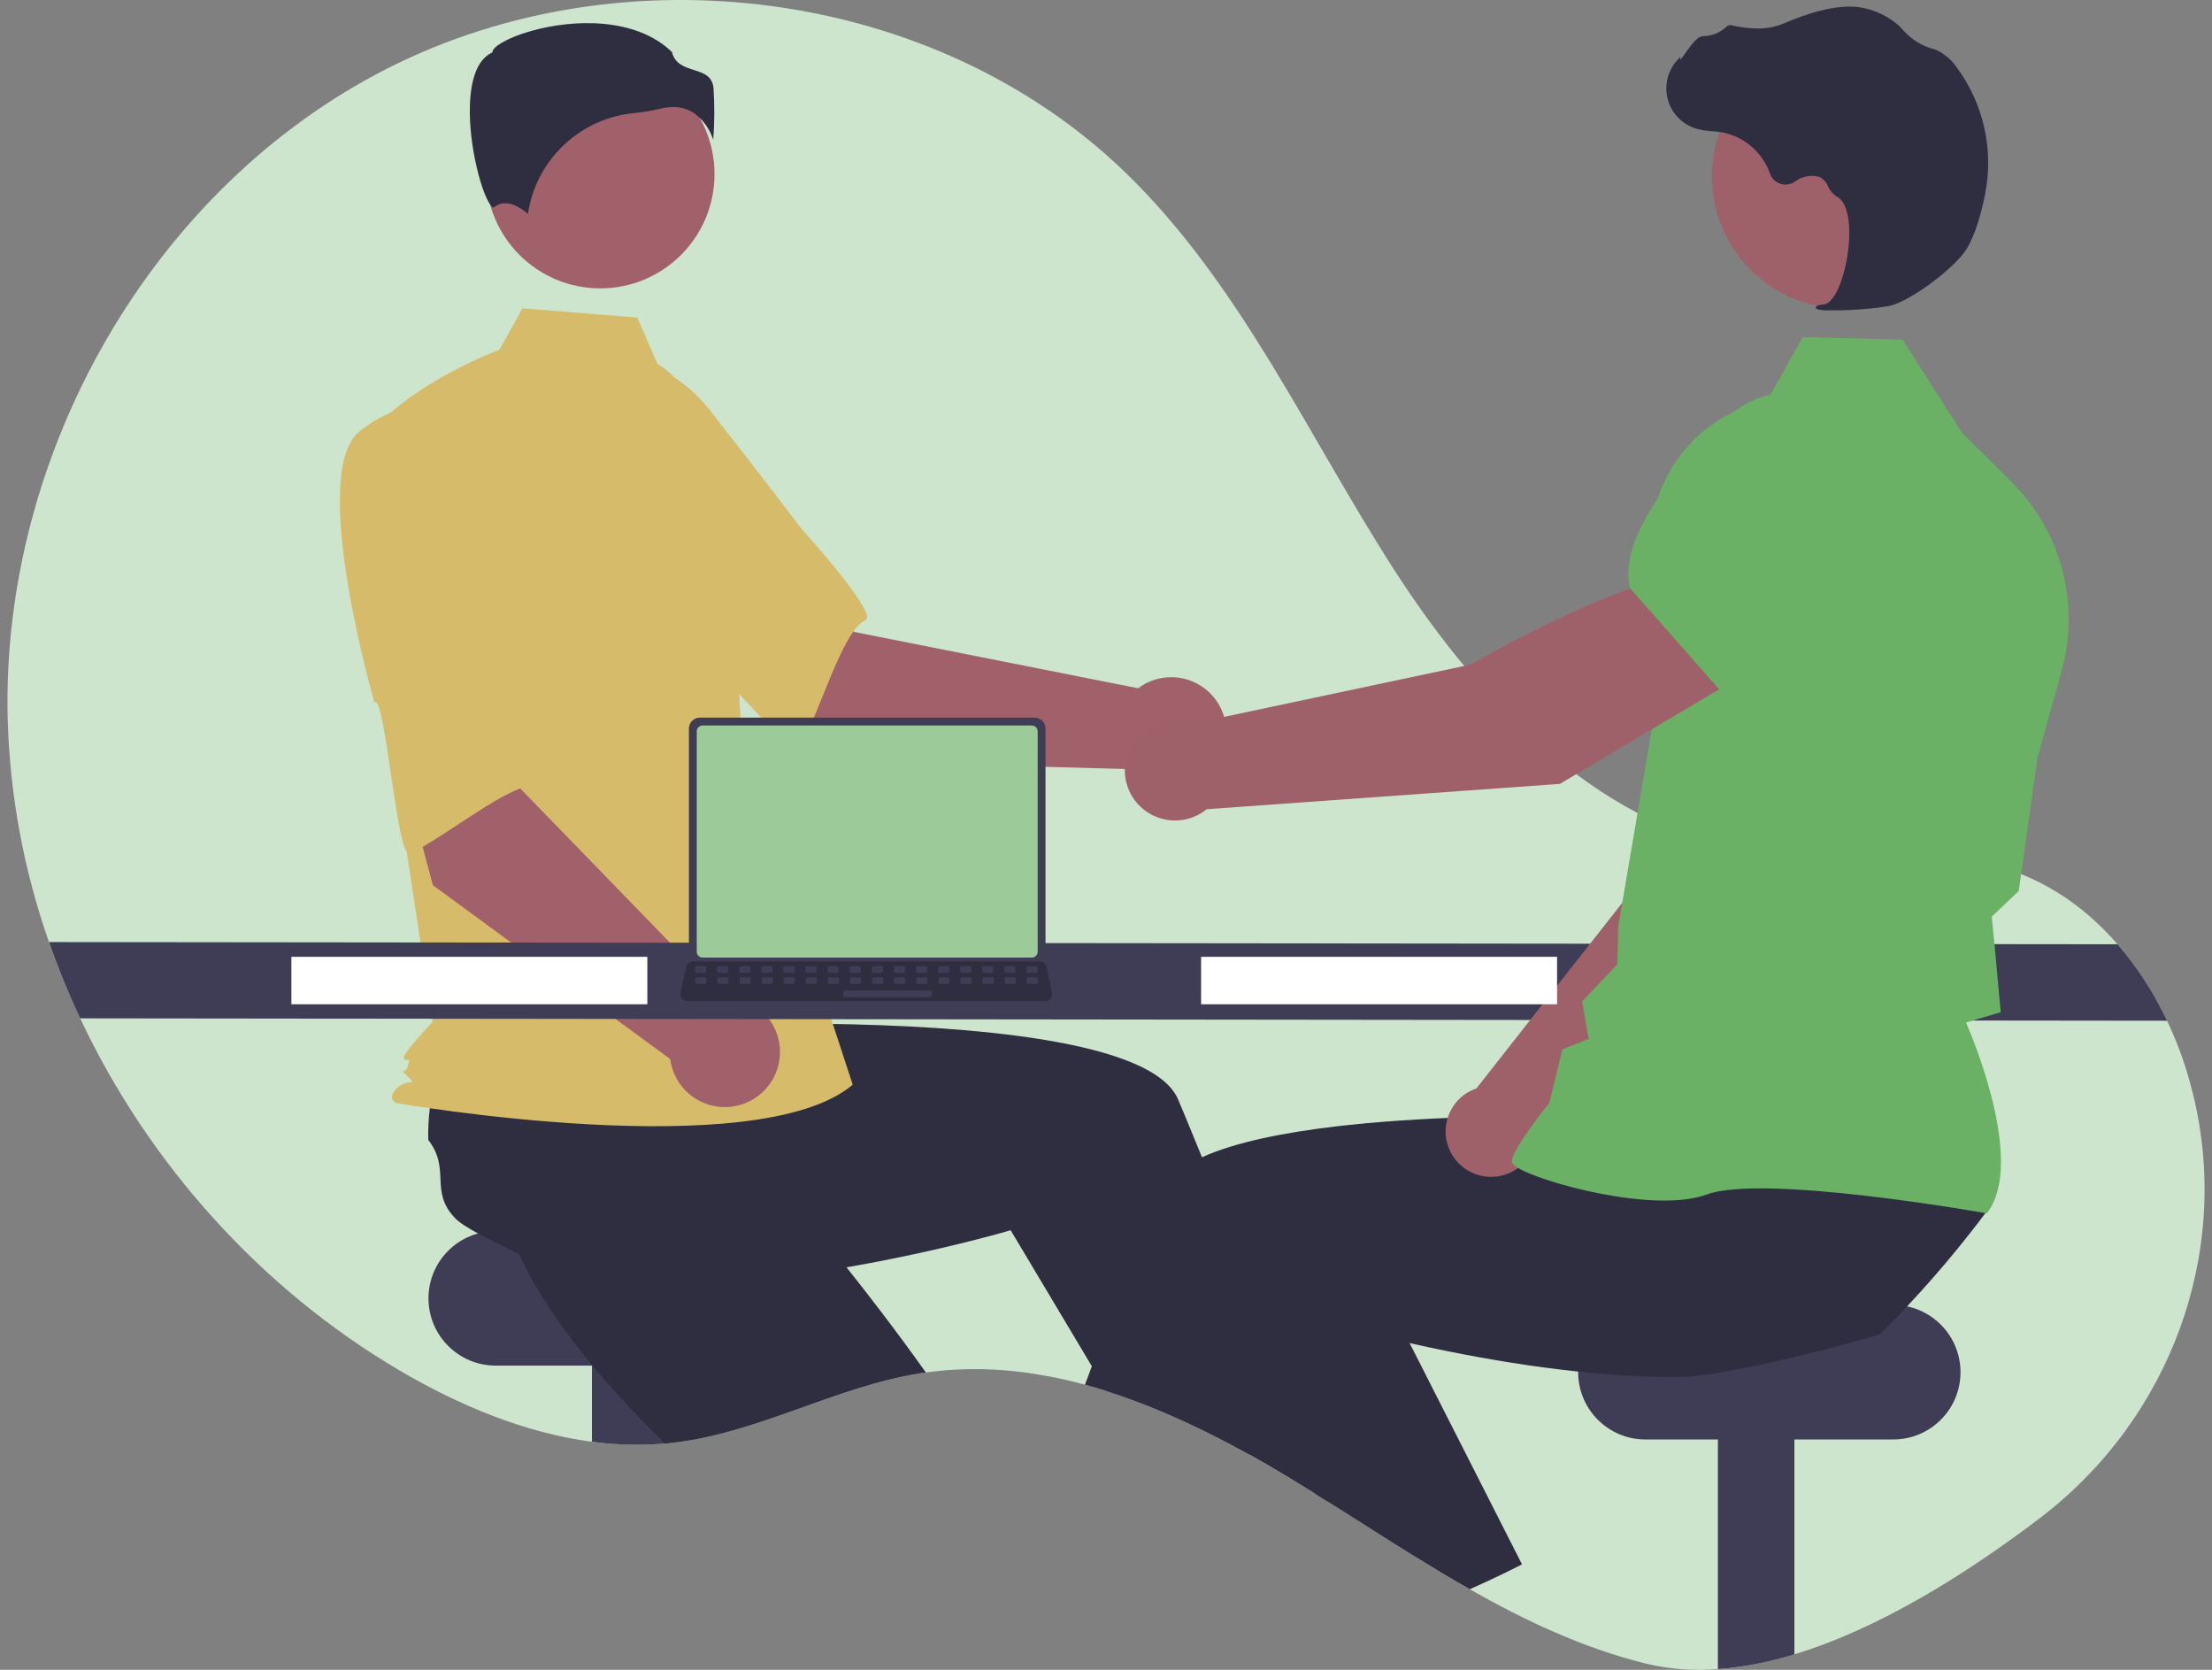 <svg width="106" height="80" viewBox="0 0 106 80" fill="none" xmlns="http://www.w3.org/2000/svg">
<rect x="0" y="0" width="106" height="80" fill="#808080" stroke="none"/>
<g id="undraw_interview_re_e5jn 2" clip-path="url(#clip0_12_83165)">
<path id="Vector" d="M97.772 72.716C94.322 75.343 90.119 78.004 85.987 79.258C84.796 79.631 83.567 79.869 82.323 79.967C81.16 80.061 79.989 79.97 78.854 79.698C75.872 78.957 73.106 77.658 70.43 76.14C69.555 75.643 68.691 75.124 67.832 74.593C66.429 73.727 65.041 72.829 63.648 71.954C63.44 71.821 63.232 71.691 63.024 71.562H63.023C62.687 71.351 62.349 71.143 62.012 70.938C61.952 70.901 61.893 70.866 61.832 70.829C61.194 70.442 60.545 70.065 59.885 69.696C59.804 69.651 59.723 69.606 59.642 69.562C58.365 68.853 57.053 68.211 55.71 67.637C54.828 67.266 53.935 66.931 53.033 66.645H53.031C52.686 66.537 52.34 66.434 51.993 66.341C50.951 66.055 49.889 65.847 48.816 65.719C47.337 65.54 45.842 65.552 44.367 65.754C44.267 65.768 44.168 65.782 44.069 65.799C40.076 66.438 36.431 68.594 32.421 69.102C32.291 69.118 32.162 69.133 32.032 69.145C31.976 69.15 31.92 69.156 31.865 69.16C30.699 69.26 29.526 69.231 28.367 69.074C25.128 68.647 21.974 67.321 19.135 65.651C12.498 61.745 7.114 55.742 3.842 48.789C3.28 47.598 2.781 46.377 2.347 45.134C1.134 41.684 0.466 38.067 0.367 34.412C0.06 21.73 7.266 9.007 18.58 3.272C29.896 -2.464 44.781 -0.567 53.907 8.244C59.443 13.589 62.646 20.832 66.812 27.303C70.978 33.773 76.9 39.953 84.537 40.895C88.427 41.376 92.499 40.447 96.228 41.655C98.292 42.325 100.054 43.606 101.473 45.239C102.427 46.346 103.225 47.579 103.846 48.903C104.301 49.86 104.67 50.855 104.949 51.877C105.001 52.066 105.049 52.254 105.096 52.442C106.953 60.029 103.985 67.982 97.772 72.716Z" fill="#CDE5CC"/>
<path id="Vector_2" d="M35.633 58.981H23.755C21.976 58.981 20.533 60.424 20.533 62.204V62.204C20.533 63.983 21.976 65.426 23.755 65.426H35.633C37.413 65.426 38.855 63.983 38.855 62.204C38.855 60.424 37.413 58.981 35.633 58.981Z" fill="#3F3D56"/>
<path id="Vector_3" d="M32.032 63.783V69.145C30.811 69.263 29.582 69.239 28.367 69.074V63.783H32.032Z" fill="#3F3D56"/>
<path id="Vector_4" d="M44.367 65.754C44.267 65.768 44.169 65.782 44.069 65.799C40.076 66.438 36.432 68.594 32.421 69.102C32.291 69.118 32.162 69.133 32.032 69.145C31.976 69.15 31.921 69.156 31.865 69.16C30.886 68.201 29.906 67.18 28.986 66.122C28.487 65.55 28.005 64.966 27.551 64.374C26.373 62.848 25.375 61.279 24.715 59.737C24.782 58.998 24.322 57.288 24.103 55.979L24.101 55.978C24.008 55.428 23.957 54.951 24.004 54.644C24.272 52.872 25.719 53.075 26.163 51.339C26.565 51.006 26.992 50.706 27.441 50.441C27.516 50.397 27.591 50.352 27.67 50.308L32.497 46.972L34.342 48.782L37.149 51.536L40.192 54.52L37.609 57.129C37.609 57.129 39.767 59.617 42.291 62.934C42.968 63.825 43.672 64.776 44.367 65.754Z" fill="#2F2E41"/>
<path id="Vector_5" d="M85.988 63.783V79.259C84.796 79.631 83.567 79.869 82.323 79.967V63.783H85.988Z" fill="#3F3D56"/>
<path id="Vector_6" d="M90.726 62.52H78.848C77.069 62.52 75.626 63.962 75.626 65.742V65.742C75.626 67.521 77.069 68.964 78.848 68.964H90.726C92.506 68.964 93.948 67.521 93.948 65.742C93.948 63.962 92.506 62.52 90.726 62.52Z" fill="#3F3D56"/>
<path id="Vector_7" d="M61.832 70.829C61.194 70.442 60.545 70.065 59.885 69.696C59.804 69.651 59.723 69.606 59.643 69.562L60.077 69.376L61.25 68.872L61.261 68.867L61.274 68.91L61.832 70.829Z" fill="#FFB6B6"/>
<path id="Vector_8" d="M63.649 71.954C63.441 71.821 63.233 71.691 63.025 71.562H63.023C62.687 71.351 62.35 71.143 62.013 70.938C61.953 70.901 61.894 70.866 61.833 70.829C61.195 70.442 60.546 70.064 59.886 69.695C59.805 69.651 59.724 69.606 59.643 69.561C58.366 68.853 57.054 68.211 55.711 67.637C54.829 67.266 53.936 66.931 53.033 66.645H53.032L52.323 65.459L49.133 60.115L48.431 58.941C48.431 58.941 46.039 59.649 42.654 60.327C41.422 60.575 40.06 60.817 38.631 61.022C37.103 61.239 35.501 61.413 33.909 61.496C33.149 61.536 32.392 61.557 31.647 61.55C29.72 61.538 27.869 61.357 26.248 60.927C25.707 60.419 24.077 59.728 22.909 59.095H22.908C22.418 58.83 22.011 58.576 21.797 58.35C20.566 57.048 21.618 56.033 20.523 54.613C20.509 54.092 20.535 53.571 20.603 53.054C20.614 52.968 20.626 52.881 20.64 52.792L20.985 46.934L23.547 46.596L27.447 46.08L31.671 45.522L32.136 49.163C32.136 49.163 35.425 48.996 39.593 49.052C46.286 49.143 55.242 49.81 56.455 52.673C56.569 52.943 56.683 53.214 56.797 53.486C57.067 54.136 57.335 54.788 57.6 55.445C58.562 57.82 59.479 60.218 60.317 62.485C60.837 63.895 61.328 65.255 61.779 66.528C62.142 67.551 62.478 68.519 62.785 69.41C63.065 70.224 63.319 70.973 63.545 71.645C63.581 71.75 63.615 71.854 63.649 71.954Z" fill="#2F2E41"/>
<path id="Vector_9" d="M40.075 36.461L31.98 29.586L37.246 24.257L40.92 30.274L54.539 32.974C54.948 32.666 55.439 32.484 55.95 32.45C56.461 32.415 56.972 32.53 57.419 32.781C57.866 33.032 58.23 33.407 58.467 33.861C58.705 34.315 58.805 34.829 58.756 35.339C58.706 35.849 58.509 36.334 58.189 36.734C57.869 37.134 57.44 37.433 56.953 37.593C56.466 37.753 55.943 37.769 55.448 37.637C54.953 37.505 54.506 37.232 54.164 36.851L40.075 36.461Z" fill="#A0616A"/>
<path id="Vector_10" d="M24.827 20.552C23.891 23.595 32.8 30.853 32.8 30.853C32.899 30.122 37.95 36.422 38.294 35.852C39.27 34.23 40.345 30.222 41.472 29.71C42.117 29.417 38.418 25.345 38.418 25.345C38.418 25.345 36.531 22.848 34.04 19.684C33.352 18.777 32.446 18.058 31.406 17.595C30.365 17.132 29.225 16.94 28.09 17.036C28.09 17.036 25.762 17.509 24.827 20.552Z" fill="#D6BC6A"/>
<path id="Vector_11" d="M28.765 13.816C31.789 13.816 34.24 11.365 34.24 8.341C34.24 5.318 31.789 2.867 28.765 2.867C25.742 2.867 23.291 5.318 23.291 8.341C23.291 11.365 25.742 13.816 28.765 13.816Z" fill="#A0616A"/>
<path id="Vector_12" d="M31.504 17.434C32.683 18.135 33.389 19.423 33.794 20.734C34.543 23.161 34.995 25.67 35.138 28.207L35.565 35.8L40.863 51.967C36.272 55.852 19.013 52.85 19.013 52.85C19.013 52.85 18.483 52.673 19.013 52.144C19.543 51.614 20.059 52.083 19.529 51.553C18.999 51.024 19.364 51.614 19.541 51.084C19.718 50.554 19.541 50.907 19.364 50.731C19.188 50.554 20.731 48.965 20.731 48.965L19.319 39.685L17.553 20.966C19.672 18.317 23.934 16.755 23.934 16.755L25.035 14.773L30.541 15.213L31.504 17.434Z" fill="#D6BC6A"/>
<path id="Vector_13" d="M33.279 5.432C33.704 5.75 34.019 6.193 34.18 6.698C34.242 5.872 34.245 5.042 34.192 4.214C34.127 3.633 33.718 3.502 33.244 3.351C32.816 3.214 32.332 3.059 32.202 2.495C30.481 0.821 27.485 0.905 25.435 1.489C24.307 1.81 23.658 2.223 23.6 2.465L23.588 2.515L23.542 2.538C22.672 2.973 22.503 4.345 22.514 5.421C22.535 7.446 23.235 9.747 23.629 9.934C23.65 9.944 23.655 9.94 23.664 9.933C24.257 9.458 24.981 9.969 25.299 10.246C25.487 8.987 26.091 7.827 27.015 6.952C27.939 6.076 29.13 5.536 30.397 5.416C30.811 5.376 31.222 5.308 31.626 5.21C31.831 5.157 32.042 5.13 32.254 5.128C32.618 5.123 32.976 5.229 33.279 5.432Z" fill="#2F2E41"/>
<path id="Vector_14" d="M26.381 44.709L24.706 43.851C24.617 43.787 24.553 43.693 24.527 43.586C24.501 43.479 24.514 43.366 24.564 43.268C24.614 43.17 24.698 43.093 24.8 43.052C24.902 43.01 25.016 43.007 25.12 43.042L26.795 43.9C26.885 43.964 26.948 44.058 26.974 44.165C27.001 44.272 26.987 44.385 26.937 44.483C26.887 44.581 26.803 44.658 26.701 44.699C26.599 44.741 26.485 44.744 26.381 44.709Z" fill="#6AB166"/>
<path id="Vector_15" d="M20.745 42.411L17.99 32.155L25.352 30.762L24.956 37.801L34.628 47.761C35.141 47.74 35.648 47.868 36.088 48.13C36.528 48.393 36.883 48.778 37.108 49.238C37.334 49.698 37.42 50.214 37.357 50.723C37.295 51.231 37.085 51.711 36.755 52.102C36.424 52.494 35.987 52.781 35.496 52.929C35.005 53.076 34.482 53.078 33.991 52.933C33.499 52.788 33.06 52.504 32.727 52.114C32.395 51.724 32.183 51.246 32.117 50.737L20.745 42.411Z" fill="#A0616A"/>
<path id="Vector_16" d="M17.238 20.656C14.739 22.629 17.946 33.663 17.946 33.663C18.443 33.118 19.02 41.172 19.627 40.898C21.352 40.119 24.513 37.431 25.732 37.65C26.429 37.775 25.699 32.323 25.699 32.323C25.699 32.323 25.565 29.196 25.312 25.177C25.262 24.04 24.925 22.933 24.332 21.961C23.739 20.989 22.91 20.183 21.921 19.617C21.921 19.617 19.736 18.684 17.238 20.656Z" fill="#D6BC6A"/>
<path id="Vector_17" d="M103.847 48.903L3.842 48.789C3.28 47.598 2.782 46.378 2.348 45.134L101.474 45.239C102.428 46.346 103.226 47.579 103.847 48.903Z" fill="#3F3D56"/>
<path id="Vector_18" d="M71.994 75.416C71.478 75.666 70.956 75.908 70.43 76.14C69.556 75.644 68.691 75.124 67.832 74.593L71.019 73.193L71.994 75.416Z" fill="#FFB6B6"/>
<path id="Vector_19" d="M95.229 58.003C94.711 58.698 94.176 59.379 93.625 60.047C93.117 60.662 92.596 61.266 92.061 61.857C91.84 62.102 91.616 62.346 91.388 62.588C90.967 63.039 90.537 63.482 90.097 63.918C89.306 64.167 87.704 64.606 85.987 65.015C84.737 65.312 83.427 65.594 82.323 65.773C81.704 65.884 81.079 65.951 80.451 65.973C79.706 65.979 78.949 65.959 78.189 65.918C77.332 65.873 76.475 65.802 75.627 65.711C73.422 65.48 71.286 65.12 69.444 64.75C68.769 64.616 68.135 64.479 67.551 64.347C66.445 64.098 65.52 63.865 64.851 63.688C64.096 63.491 63.667 63.364 63.667 63.364L61.778 66.528L60.797 68.169L60.077 69.376L59.885 69.695C59.804 69.651 59.723 69.606 59.642 69.561C58.365 68.853 57.053 68.211 55.71 67.637C54.828 67.266 53.934 66.931 53.032 66.645H53.031C52.686 66.536 52.34 66.434 51.992 66.341C52.101 66.049 52.211 65.755 52.322 65.459C52.529 64.906 52.741 64.349 52.956 63.787C53.423 62.569 53.905 61.333 54.402 60.103C54.809 59.094 55.223 58.088 55.643 57.096C55.836 56.639 56.229 56.237 56.779 55.884C57.041 55.719 57.316 55.572 57.599 55.444C59.172 54.728 61.489 54.262 64.043 53.962C64.254 53.938 64.466 53.914 64.68 53.892C66.794 53.669 69.037 53.554 71.135 53.501C72.185 53.474 73.198 53.464 74.141 53.463C74.445 53.463 74.741 53.464 75.029 53.466H75.03C75.807 53.469 76.522 53.481 77.152 53.493C77.274 53.496 77.393 53.5 77.509 53.502H77.511C77.589 53.504 77.666 53.506 77.742 53.507C79.118 53.543 79.962 53.586 79.962 53.586L80.289 51.018L80.356 50.5L80.419 50.007V50.006L80.427 49.944L80.479 49.943L81.389 49.925L89.036 49.776L93.213 49.694L92.551 52.532L91.458 57.215C91.57 57.955 95.267 57.375 95.229 58.003Z" fill="#2F2E41"/>
<path id="Vector_20" d="M72.936 74.948C72.624 75.108 72.309 75.264 71.993 75.416C71.476 75.666 70.955 75.907 70.429 76.14C69.555 75.643 68.69 75.124 67.831 74.593C66.428 73.726 65.04 72.829 63.647 71.954C63.439 71.821 63.231 71.691 63.023 71.562H63.022C62.448 70.71 61.863 69.823 61.273 68.909C61.264 68.897 61.256 68.884 61.249 68.872C61.097 68.639 60.946 68.405 60.797 68.169C59.853 66.691 58.904 65.149 57.982 63.575L60.315 62.485L64.652 60.461L65.4 60.112L67.55 64.347L69.469 68.124L69.896 68.964L72.936 74.948Z" fill="#2F2E41"/>
<path id="Vector_21" d="M73.59 54.619L84.647 43.957L87.711 35.279L83.191 33.314C80.869 35.538 78.359 42.465 78.359 42.465L70.751 52.145C70.692 52.166 70.633 52.187 70.574 52.213C70.231 52.364 69.934 52.601 69.709 52.901C69.485 53.201 69.342 53.553 69.293 53.925C69.245 54.296 69.294 54.674 69.434 55.021C69.574 55.368 69.802 55.673 70.095 55.907C70.388 56.141 70.736 56.295 71.105 56.355C71.475 56.414 71.854 56.378 72.205 56.248C72.557 56.119 72.869 55.901 73.112 55.615C73.354 55.33 73.519 54.987 73.59 54.619Z" fill="#9E616A"/>
<path id="Vector_22" d="M81.919 34.283L87.653 36.103L87.674 36.099C89.808 35.742 91.579 32.256 92.689 29.395C93.054 28.452 93.047 27.404 92.67 26.466C92.292 25.527 91.573 24.766 90.656 24.338C89.978 24.026 89.226 23.911 88.485 24.004C87.745 24.098 87.045 24.396 86.465 24.866L83.521 27.272L81.919 34.283Z" fill="#6AB166"/>
<path id="Vector_23" d="M95.206 58.131L95.24 58.087C97.028 55.714 94.582 49.839 94.212 48.987L95.875 48.494L95.585 45.327L95.446 43.915L96.739 42.687L96.743 42.655L97.633 36.326L98.796 32.136C99.235 30.552 99.244 28.881 98.823 27.292C98.402 25.704 97.566 24.256 96.401 23.097L94.022 20.735L91.171 16.274L86.392 16.15L84.674 19.203C83.076 19.529 81.643 20.406 80.624 21.68C79.606 22.954 79.067 24.545 79.101 26.175L79.263 34.303L77.548 44.372L77.5 46.201L75.817 47.977L76.128 49.772L74.869 50.274L74.253 52.825C74.018 53.12 72.464 55.083 72.45 55.631C72.448 55.713 72.507 55.794 72.635 55.885C73.64 56.605 79.261 58.164 81.79 57.227C84.485 56.229 95.045 58.102 95.151 58.121L95.206 58.131Z" fill="#6AB166"/>
<path id="Vector_24" d="M88.365 14.783C91.862 14.783 94.696 11.948 94.696 8.452C94.696 4.955 91.862 2.121 88.365 2.121C84.869 2.121 82.034 4.955 82.034 8.452C82.034 11.948 84.869 14.783 88.365 14.783Z" fill="#9E616A"/>
<path id="Vector_25" d="M87.592 14.868C88.573 14.883 89.552 14.814 90.521 14.663C91.481 14.468 93.63 12.893 94.228 11.946C94.673 11.242 94.958 10.143 95.118 9.345C95.334 8.289 95.326 7.2 95.094 6.147C94.862 5.094 94.412 4.102 93.772 3.235C93.526 2.872 93.187 2.582 92.79 2.396C92.755 2.383 92.718 2.37 92.682 2.36C92.103 2.208 91.584 1.886 91.189 1.436C91.113 1.346 91.03 1.26 90.941 1.181C90.495 0.805 89.967 0.54 89.399 0.407C88.483 0.162 87.156 0.405 85.457 1.131C84.603 1.496 83.669 1.364 82.951 1.208C82.91 1.201 82.869 1.203 82.83 1.217C82.791 1.23 82.756 1.253 82.729 1.284C82.424 1.571 82.021 1.732 81.602 1.734C81.345 1.745 81.075 2.101 80.75 2.564C80.676 2.669 80.59 2.792 80.527 2.867L80.519 2.723L80.374 2.883C80.145 3.135 79.985 3.44 79.906 3.771C79.828 4.102 79.834 4.447 79.925 4.774C80.015 5.102 80.188 5.401 80.425 5.644C80.662 5.887 80.958 6.066 81.283 6.164C81.541 6.233 81.806 6.275 82.073 6.29C82.234 6.304 82.401 6.319 82.562 6.347C83.076 6.452 83.554 6.689 83.95 7.035C84.345 7.38 84.644 7.822 84.818 8.317C84.859 8.432 84.925 8.535 85.013 8.62C85.1 8.704 85.206 8.768 85.322 8.805C85.438 8.842 85.56 8.852 85.681 8.835C85.801 8.817 85.916 8.772 86.016 8.703C86.183 8.573 86.379 8.485 86.587 8.447C86.795 8.409 87.009 8.422 87.211 8.485C87.386 8.582 87.522 8.736 87.596 8.922C87.686 9.128 87.836 9.303 88.027 9.424C88.677 9.759 88.722 11.246 88.488 12.485C88.263 13.679 87.818 14.543 87.406 14.585C87.088 14.618 87.052 14.641 87.029 14.697L87.008 14.747L87.044 14.794C87.219 14.858 87.406 14.883 87.592 14.868Z" fill="#2F2E41"/>
<path id="Vector_26" d="M83.491 32.368L81.05 27.502C77.507 27.744 70.474 31.84 70.474 31.84L57.169 34.661C56.775 34.51 56.347 34.465 55.93 34.531C55.513 34.597 55.121 34.772 54.793 35.038C54.465 35.303 54.212 35.651 54.061 36.045C53.91 36.44 53.866 36.867 53.932 37.284C53.999 37.701 54.174 38.093 54.44 38.421C54.707 38.748 55.054 39 55.449 39.151C55.844 39.301 56.271 39.346 56.688 39.279C57.105 39.212 57.497 39.036 57.824 38.769L74.749 37.556L83.491 32.368Z" fill="#9E616A"/>
<path id="Vector_27" d="M82.507 33.168L88.882 28.43L90.005 24.383C90.222 23.587 90.213 22.747 89.978 21.957C89.743 21.167 89.292 20.458 88.675 19.91C87.835 19.174 86.745 18.785 85.628 18.821C84.511 18.857 83.449 19.316 82.658 20.105C80.259 22.499 77.522 25.84 78.11 28.157L78.116 28.18L82.507 33.168Z" fill="#6AB166"/>
<path id="Vector_28" d="M74.615 45.84H57.557V48.114H74.615V45.84Z" fill="white"/>
<path id="Vector_29" d="M31.021 45.84H13.963V48.114H31.021V45.84Z" fill="white"/>
<path id="Vector_30" d="M33.012 34.902V45.732C33.012 45.87 33.067 46.002 33.164 46.1C33.262 46.197 33.394 46.252 33.532 46.252H49.581C49.718 46.252 49.851 46.197 49.948 46.1C50.046 46.002 50.101 45.87 50.101 45.732V34.902C50.101 34.764 50.046 34.632 49.948 34.535C49.851 34.437 49.718 34.383 49.581 34.382H33.532C33.394 34.383 33.262 34.437 33.165 34.535C33.067 34.632 33.012 34.764 33.012 34.902Z" fill="#3F3D56"/>
<path id="Vector_31" d="M33.389 35.037V45.598C33.389 45.672 33.418 45.742 33.47 45.794C33.522 45.846 33.593 45.876 33.667 45.876H49.447C49.521 45.876 49.592 45.846 49.644 45.794C49.696 45.742 49.725 45.672 49.726 45.598V35.037C49.726 34.963 49.696 34.892 49.644 34.84C49.592 34.787 49.521 34.758 49.447 34.758H33.667C33.593 34.758 33.522 34.787 33.47 34.84C33.418 34.892 33.389 34.963 33.389 35.037Z" fill="#9CCB99"/>
<path id="Vector_32" d="M32.677 47.843C32.706 47.88 32.743 47.91 32.786 47.93C32.828 47.951 32.875 47.961 32.922 47.961H50.106C50.153 47.961 50.2 47.95 50.242 47.93C50.284 47.91 50.322 47.88 50.351 47.844C50.381 47.807 50.402 47.765 50.413 47.719C50.424 47.673 50.425 47.626 50.415 47.58L50.148 46.313C50.137 46.261 50.114 46.213 50.079 46.173C50.045 46.133 50.001 46.102 49.952 46.083C49.916 46.069 49.878 46.062 49.839 46.062H33.188C33.149 46.062 33.111 46.069 33.076 46.083C33.026 46.102 32.982 46.133 32.948 46.173C32.914 46.213 32.89 46.261 32.879 46.313L32.612 47.58C32.602 47.626 32.603 47.673 32.614 47.719C32.626 47.765 32.647 47.807 32.677 47.843Z" fill="#2F2E41"/>
<path id="Vector_33" d="M49.249 46.608H49.655C49.689 46.608 49.717 46.58 49.717 46.546V46.352C49.717 46.318 49.689 46.29 49.655 46.29H49.249C49.215 46.29 49.188 46.318 49.188 46.352V46.546C49.188 46.58 49.215 46.608 49.249 46.608Z" fill="#3F3D56"/>
<path id="Vector_34" d="M48.191 46.608H48.596C48.631 46.608 48.658 46.58 48.658 46.546V46.352C48.658 46.318 48.631 46.29 48.596 46.29H48.191C48.157 46.29 48.129 46.318 48.129 46.352V46.546C48.129 46.58 48.157 46.608 48.191 46.608Z" fill="#3F3D56"/>
<path id="Vector_35" d="M47.134 46.608H47.54C47.574 46.608 47.602 46.58 47.602 46.546V46.352C47.602 46.318 47.574 46.29 47.54 46.29H47.134C47.1 46.29 47.072 46.318 47.072 46.352V46.546C47.072 46.58 47.1 46.608 47.134 46.608Z" fill="#3F3D56"/>
<path id="Vector_36" d="M46.075 46.608H46.481C46.515 46.608 46.543 46.58 46.543 46.546V46.352C46.543 46.318 46.515 46.29 46.481 46.29H46.075C46.041 46.29 46.014 46.318 46.014 46.352V46.546C46.014 46.58 46.041 46.608 46.075 46.608Z" fill="#3F3D56"/>
<path id="Vector_37" d="M45.017 46.608H45.423C45.457 46.608 45.484 46.58 45.484 46.546V46.352C45.484 46.318 45.457 46.29 45.423 46.29H45.017C44.983 46.29 44.955 46.318 44.955 46.352V46.546C44.955 46.58 44.983 46.608 45.017 46.608Z" fill="#3F3D56"/>
<path id="Vector_38" d="M43.958 46.608H44.364C44.398 46.608 44.426 46.58 44.426 46.546V46.352C44.426 46.318 44.398 46.29 44.364 46.29H43.958C43.924 46.29 43.897 46.318 43.897 46.352V46.546C43.897 46.58 43.924 46.608 43.958 46.608Z" fill="#3F3D56"/>
<path id="Vector_39" d="M42.9 46.608H43.306C43.34 46.608 43.367 46.58 43.367 46.546V46.352C43.367 46.318 43.34 46.29 43.306 46.29H42.9C42.866 46.29 42.838 46.318 42.838 46.352V46.546C42.838 46.58 42.866 46.608 42.9 46.608Z" fill="#3F3D56"/>
<path id="Vector_40" d="M41.841 46.608H42.247C42.281 46.608 42.309 46.58 42.309 46.546V46.352C42.309 46.318 42.281 46.29 42.247 46.29H41.841C41.807 46.29 41.779 46.318 41.779 46.352V46.546C41.779 46.58 41.807 46.608 41.841 46.608Z" fill="#3F3D56"/>
<path id="Vector_41" d="M40.782 46.608H41.188C41.222 46.608 41.25 46.58 41.25 46.546V46.352C41.25 46.318 41.222 46.29 41.188 46.29H40.782C40.748 46.29 40.721 46.318 40.721 46.352V46.546C40.721 46.58 40.748 46.608 40.782 46.608Z" fill="#3F3D56"/>
<path id="Vector_42" d="M39.724 46.608H40.13C40.164 46.608 40.191 46.58 40.191 46.546V46.352C40.191 46.318 40.164 46.29 40.13 46.29H39.724C39.69 46.29 39.662 46.318 39.662 46.352V46.546C39.662 46.58 39.69 46.608 39.724 46.608Z" fill="#3F3D56"/>
<path id="Vector_43" d="M38.665 46.608H39.071C39.105 46.608 39.133 46.58 39.133 46.546V46.352C39.133 46.318 39.105 46.29 39.071 46.29H38.665C38.631 46.29 38.604 46.318 38.604 46.352V46.546C38.604 46.58 38.631 46.608 38.665 46.608Z" fill="#3F3D56"/>
<path id="Vector_44" d="M37.607 46.608H38.013C38.047 46.608 38.074 46.58 38.074 46.546V46.352C38.074 46.318 38.047 46.29 38.013 46.29H37.607C37.573 46.29 37.545 46.318 37.545 46.352V46.546C37.545 46.58 37.573 46.608 37.607 46.608Z" fill="#3F3D56"/>
<path id="Vector_45" d="M36.548 46.608H36.954C36.988 46.608 37.016 46.58 37.016 46.546V46.352C37.016 46.318 36.988 46.29 36.954 46.29H36.548C36.514 46.29 36.486 46.318 36.486 46.352V46.546C36.486 46.58 36.514 46.608 36.548 46.608Z" fill="#3F3D56"/>
<path id="Vector_46" d="M35.489 46.608H35.895C35.929 46.608 35.957 46.58 35.957 46.546V46.352C35.957 46.318 35.929 46.29 35.895 46.29H35.489C35.455 46.29 35.428 46.318 35.428 46.352V46.546C35.428 46.58 35.455 46.608 35.489 46.608Z" fill="#3F3D56"/>
<path id="Vector_47" d="M34.431 46.608H34.837C34.871 46.608 34.898 46.58 34.898 46.546V46.352C34.898 46.318 34.871 46.29 34.837 46.29H34.431C34.397 46.29 34.369 46.318 34.369 46.352V46.546C34.369 46.58 34.397 46.608 34.431 46.608Z" fill="#3F3D56"/>
<path id="Vector_48" d="M33.372 46.608H33.778C33.812 46.608 33.84 46.58 33.84 46.546V46.352C33.84 46.318 33.812 46.29 33.778 46.29H33.372C33.338 46.29 33.311 46.318 33.311 46.352V46.546C33.311 46.58 33.338 46.608 33.372 46.608Z" fill="#3F3D56"/>
<path id="Vector_49" d="M49.263 47.137H49.669C49.703 47.137 49.73 47.11 49.73 47.075V46.881C49.73 46.847 49.703 46.82 49.669 46.82H49.263C49.229 46.82 49.201 46.847 49.201 46.881V47.075C49.201 47.11 49.229 47.137 49.263 47.137Z" fill="#3F3D56"/>
<path id="Vector_50" d="M48.204 47.137H48.61C48.644 47.137 48.672 47.11 48.672 47.075V46.881C48.672 46.847 48.644 46.82 48.61 46.82H48.204C48.17 46.82 48.143 46.847 48.143 46.881V47.075C48.143 47.11 48.17 47.137 48.204 47.137Z" fill="#3F3D56"/>
<path id="Vector_51" d="M47.146 47.137H47.552C47.586 47.137 47.613 47.11 47.613 47.075V46.881C47.613 46.847 47.586 46.82 47.552 46.82H47.146C47.112 46.82 47.084 46.847 47.084 46.881V47.075C47.084 47.11 47.112 47.137 47.146 47.137Z" fill="#3F3D56"/>
<path id="Vector_52" d="M46.087 47.137H46.493C46.527 47.137 46.555 47.11 46.555 47.075V46.881C46.555 46.847 46.527 46.82 46.493 46.82H46.087C46.053 46.82 46.025 46.847 46.025 46.881V47.075C46.025 47.11 46.053 47.137 46.087 47.137Z" fill="#3F3D56"/>
<path id="Vector_53" d="M45.029 47.137H45.434C45.468 47.137 45.496 47.11 45.496 47.075V46.881C45.496 46.847 45.468 46.82 45.434 46.82H45.029C44.995 46.82 44.967 46.847 44.967 46.881V47.075C44.967 47.11 44.995 47.137 45.029 47.137Z" fill="#3F3D56"/>
<path id="Vector_54" d="M43.97 47.137H44.376C44.41 47.137 44.438 47.11 44.438 47.075V46.881C44.438 46.847 44.41 46.82 44.376 46.82H43.97C43.936 46.82 43.908 46.847 43.908 46.881V47.075C43.908 47.11 43.936 47.137 43.97 47.137Z" fill="#3F3D56"/>
<path id="Vector_55" d="M42.911 47.137H43.317C43.351 47.137 43.379 47.11 43.379 47.075V46.881C43.379 46.847 43.351 46.82 43.317 46.82H42.911C42.877 46.82 42.85 46.847 42.85 46.881V47.075C42.85 47.11 42.877 47.137 42.911 47.137Z" fill="#3F3D56"/>
<path id="Vector_56" d="M41.853 47.137H42.259C42.293 47.137 42.32 47.11 42.32 47.075V46.881C42.32 46.847 42.293 46.82 42.259 46.82H41.853C41.819 46.82 41.791 46.847 41.791 46.881V47.075C41.791 47.11 41.819 47.137 41.853 47.137Z" fill="#3F3D56"/>
<path id="Vector_57" d="M40.794 47.137H41.2C41.234 47.137 41.262 47.11 41.262 47.075V46.881C41.262 46.847 41.234 46.82 41.2 46.82H40.794C40.76 46.82 40.733 46.847 40.733 46.881V47.075C40.733 47.11 40.76 47.137 40.794 47.137Z" fill="#3F3D56"/>
<path id="Vector_58" d="M39.736 47.137H40.141C40.175 47.137 40.203 47.11 40.203 47.075V46.881C40.203 46.847 40.175 46.82 40.141 46.82H39.736C39.702 46.82 39.674 46.847 39.674 46.881V47.075C39.674 47.11 39.702 47.137 39.736 47.137Z" fill="#3F3D56"/>
<path id="Vector_59" d="M38.677 47.137H39.083C39.117 47.137 39.145 47.11 39.145 47.075V46.881C39.145 46.847 39.117 46.82 39.083 46.82H38.677C38.643 46.82 38.615 46.847 38.615 46.881V47.075C38.615 47.11 38.643 47.137 38.677 47.137Z" fill="#3F3D56"/>
<path id="Vector_60" d="M37.618 47.137H38.024C38.058 47.137 38.086 47.11 38.086 47.075V46.881C38.086 46.847 38.058 46.82 38.024 46.82H37.618C37.584 46.82 37.557 46.847 37.557 46.881V47.075C37.557 47.11 37.584 47.137 37.618 47.137Z" fill="#3F3D56"/>
<path id="Vector_61" d="M36.56 47.137H36.966C37 47.137 37.027 47.11 37.027 47.075V46.881C37.027 46.847 37 46.82 36.966 46.82H36.56C36.526 46.82 36.498 46.847 36.498 46.881V47.075C36.498 47.11 36.526 47.137 36.56 47.137Z" fill="#3F3D56"/>
<path id="Vector_62" d="M35.501 47.137H35.907C35.941 47.137 35.969 47.11 35.969 47.075V46.881C35.969 46.847 35.941 46.82 35.907 46.82H35.501C35.467 46.82 35.44 46.847 35.44 46.881V47.075C35.44 47.11 35.467 47.137 35.501 47.137Z" fill="#3F3D56"/>
<path id="Vector_63" d="M34.443 47.137H34.849C34.883 47.137 34.91 47.11 34.91 47.075V46.881C34.91 46.847 34.883 46.82 34.849 46.82H34.443C34.408 46.82 34.381 46.847 34.381 46.881V47.075C34.381 47.11 34.408 47.137 34.443 47.137Z" fill="#3F3D56"/>
<path id="Vector_64" d="M33.384 47.137H33.79C33.824 47.137 33.852 47.11 33.852 47.075V46.881C33.852 46.847 33.824 46.82 33.79 46.82H33.384C33.35 46.82 33.322 46.847 33.322 46.881V47.075C33.322 47.11 33.35 47.137 33.384 47.137Z" fill="#3F3D56"/>
<path id="Vector_65" d="M40.476 47.773H44.587C44.621 47.773 44.648 47.745 44.648 47.711V47.517C44.648 47.483 44.621 47.455 44.587 47.455H40.476C40.442 47.455 40.414 47.483 40.414 47.517V47.711C40.414 47.745 40.442 47.773 40.476 47.773Z" fill="#3F3D56"/>
</g>
<defs>
<clipPath id="clip0_12_83165">
<rect width="105.286" height="80" fill="white" transform="translate(0.357)"/>
</clipPath>
</defs>
</svg>
